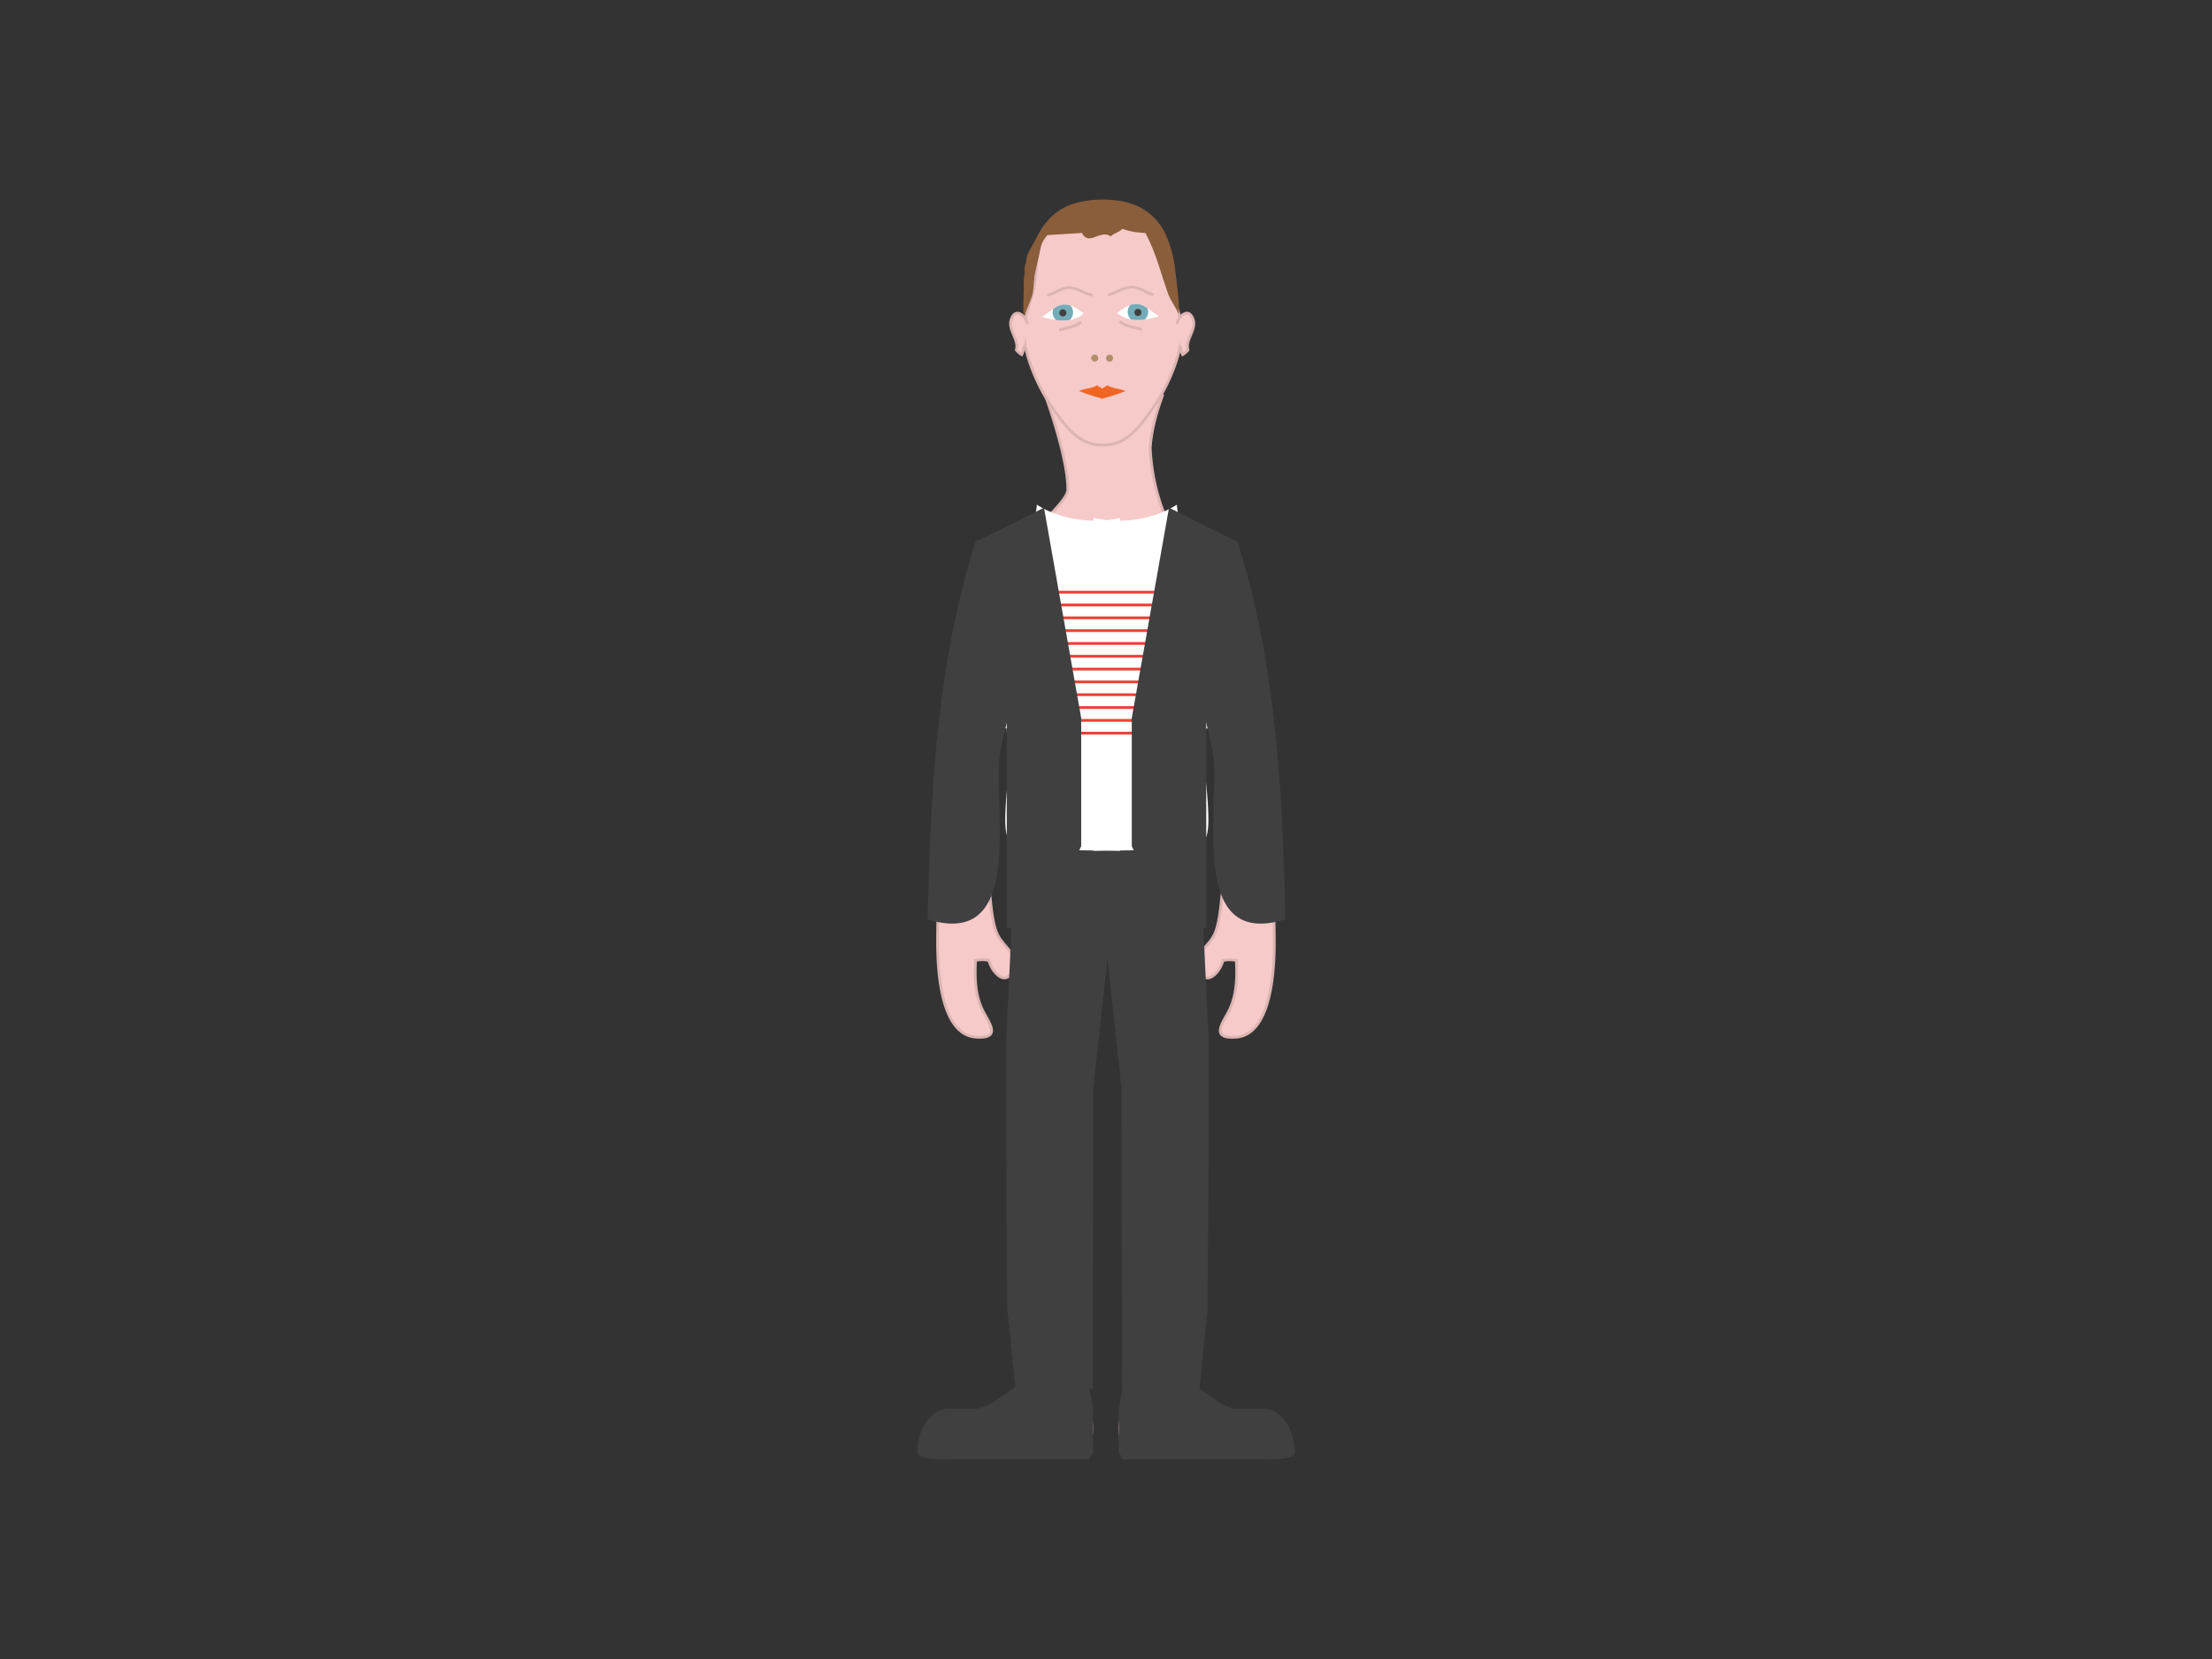 <svg id="Layer_2" data-name="Layer 2" xmlns="http://www.w3.org/2000/svg" viewBox="0 0 800 600"><rect x="0" y="0" width="800" height="600" fill="#333333" stroke="none"/><defs><style>.cls-1{fill:#f6cac9;}.cls-1,.cls-5{stroke:#dcb5b3;}.cls-1,.cls-5,.cls-9{stroke-miterlimit:10;}.cls-2{fill:#404041;}.cls-3{fill:#fff;}.cls-4{fill:#74acb8;}.cls-5,.cls-9{fill:none;}.cls-6{fill:#b18e6a;}.cls-7{fill:#f16522;}.cls-8{fill:#8a5d3b;}.cls-9{stroke:#ee4036;}</style></defs><path class="cls-1" d="M377.93,142.57c2.79,7.85,8.57,25.54,8.23,35-1.21,4.6-8.8,9.63-13.91,18.54-1.09,1.89-2.8,3.34-4,5.19-4.31,5.1-10.58,9.17-14.11,14.76-4,6.35-4.48,15.26-5.73,22.36a599.55,599.55,0,0,0-9.33,102c0,9.85.92,33.74,13.83,34.66,9.81.7,4.49-5.46,2.32-10-2.48-5.2-2.76-11.13-2.42-17.72a10.6,10.6,0,0,1,4.82,0c1.72,5.88,7.61,9.82,8.83,1.74.8-5.29-4.21-7-6.13-12.09-2.14-5.66-1.93-13.76-3.41-20.38-1.67-7.49,3.33-15.26,3.41-23.35.13-14.12-3.42-23.17-.81-36.12,1.71-8.46.61-23.06,5.53-30v.74c-3.55,13.65.18,36,.18,49.48,0,13.23-.54,26.66.13,39.82,1.54.13,3,.29,4.52.48l2.65,176.88,0,2a11.53,11.53,0,0,0-.3,1.67c-.33,6.06-3.78,7.47-8.24,10.17-3.95,2.39-8.39,4.78-13.14,5.76-3.95.81-10.75-.24-11.77,4.47-1.4,6.52,5,5.37,9.23,6,2.36.36,4.14,1.25,6.64,1.35a48.05,48.05,0,0,0,8.42-.56c5.59-.8,11.3-.85,17.09-1.43,5-.51,13.07,1.3,14.16-4.51,1.27-6.81-2.69-13.14-2-19.57l.06-3.56h0v-1.57h0l-2.61-174c2.57.32,5.23.56,8,.68v.08h.1c.61,0,1.19,0,1.78,0s1.17,0,1.78,0h.1v-.08c2.78-.12,5.44-.36,8-.68l-2.61,174h0v1.57h0l.06,3.56c.7,6.43-3.26,12.76-2,19.57,1.09,5.81,9.12,4,14.16,4.51,5.79.58,11.5.63,17.09,1.43A48.05,48.05,0,0,0,445,526c2.5-.1,4.28-1,6.64-1.35,4.19-.65,10.63.5,9.23-6-1-4.71-7.82-3.66-11.77-4.47-4.75-1-9.19-3.37-13.14-5.76-4.46-2.7-7.91-4.11-8.24-10.17a11.53,11.53,0,0,0-.3-1.67l0-2,2.65-176.88c1.48-.19,3-.35,4.52-.48.67-13.16.13-26.59.13-39.82,0-13.52,3.73-35.83.18-49.48v-.74c4.92,7,3.82,21.58,5.53,30,2.61,12.95-.94,22-.81,36.12.08,8.09,5.08,15.86,3.41,23.35-1.48,6.62-1.27,14.72-3.41,20.38-1.92,5.09-6.93,6.8-6.13,12.09,1.22,8.08,7.11,4.14,8.83-1.74a10.6,10.6,0,0,1,4.82,0c.34,6.59.06,12.52-2.42,17.72-2.17,4.55-7.49,10.71,2.32,10,12.91-.92,13.84-24.81,13.83-34.66a599.55,599.55,0,0,0-9.33-102c-1.25-7.1-1.73-16-5.73-22.36-3.53-5.59-9.8-9.66-14.11-14.76-1.2-1.85-4.61-3.3-5.7-5.19A74.63,74.63,0,0,1,416,162c.43-7.43,3-15,4.59-19.38"/><polygon class="cls-2" points="405.74 502.22 412.76 502.22 419.77 502.22 426.78 502.22 433.79 502.22 436.77 473.15 437.1 415.35 437.1 375.4 433.79 305.87 426.78 305.87 419.77 305.87 412.76 305.87 405.74 305.87 396.07 305.16 405.59 393.42 405.8 480.8 405.74 502.22"/><path class="cls-2" d="M395.29,509.47c-.68-4.65-1.77-8.92-1.8-12.06-4.92-.23-14.59-2.82-19.06-.91-2.18.94-8.87,6.35-11.29,7.93-2.62,1.71-4.5,3.44-7.55,4.43-.67.22-1.42.42-2.24.61H343c-6.21,0-11.24,7.11-11.24,15.89h0c-.17,2.45,6.8,2.45,13,2.45h48.88l1.65-2.45h.06V509.47Z"/><path class="cls-2" d="M404.71,509.47c.68-4.65,1.77-8.92,1.8-12.06,4.92-.23,14.59-2.82,19.06-.91,2.18.94,8.87,6.35,11.29,7.93,2.62,1.71,4.5,3.44,7.55,4.43.67.22,1.42.42,2.24.61H457c6.21,0,11.24,7.11,11.24,15.89h0c.17,2.45-6.8,2.45-13,2.45H406.32l-1.65-2.45h-.06V509.47Z"/><path class="cls-1" d="M427.23,117.58c-.69-5.08-2.93-9.83-3.74-14.85s-.33-10.18-2.34-14.85C416.87,78,408,74.31,398.83,74.74c-9.17-.43-18,3.22-22.32,13.14-2,4.67-1.55,9.94-2.34,14.85s-3.06,9.77-3.74,14.85c-1.18,8.71,4.87,22.13,9.54,28.93,4.46,6.49,9.77,14.3,17.71,14.39.39,0,.77,0,1.15,0l1.14,0c7.94-.09,13.26-7.9,17.72-14.39C422.36,139.71,428.41,126.29,427.23,117.58Z"/><path class="cls-1" d="M425.66,117.23c.32-2.54,4.14-6.48,5.82-1.78,1.37,3.83-2.9,7.32-1.83,11.12a6.68,6.68,0,0,1-1.94,1.68,8.66,8.66,0,0,1-.88-3.25"/><path class="cls-3" d="M404,113.21c7.56-6,9.55-2.63,15.12,1.22-3.84,1-10.23,2.86-15.12-1.22"/><path class="cls-4" d="M415.26,112.79a3.81,3.81,0,0,0-.24-1.31c-2-1.33-3.73-2-6.18-1.19a3.66,3.66,0,0,0-1,2.5,3.71,3.71,0,0,0,1.21,2.74,16.3,16.3,0,0,0,5,0A3.71,3.71,0,0,0,415.26,112.79Z"/><path class="cls-2" d="M412.84,113a1.28,1.28,0,1,1-1.28-1.28A1.28,1.28,0,0,1,412.84,113Z"/><path class="cls-5" d="M404.93,116.25c2.42,1.82,5.25,2.25,8.05,2.86"/><path class="cls-5" d="M400.72,106.61c2.69-.45,5.6-2.72,8.23-2.78,3.46-.09,5.14,2,8.23,2.78"/><path class="cls-3" d="M392,113.41c-7.56-6-9.55-2.62-15.12,1.23,3.84,1,10.23,2.85,15.12-1.23"/><path class="cls-4" d="M380.7,113a3.81,3.81,0,0,1,.24-1.31c2-1.33,3.74-2,6.18-1.2a3.69,3.69,0,0,1-.23,5.24,16.31,16.31,0,0,1-5,0A3.72,3.72,0,0,1,380.7,113Z"/><path class="cls-2" d="M383.12,113.15a1.28,1.28,0,1,0,1.28-1.28A1.28,1.28,0,0,0,383.12,113.15Z"/><path class="cls-5" d="M391,116.45c-2.42,1.82-5.25,2.25-8,2.86"/><path class="cls-5" d="M395.24,106.81c-2.69-.44-5.6-2.71-8.23-2.78-3.46-.08-5.14,2-8.23,2.78"/><path class="cls-6" d="M397.2,129.53a1.27,1.27,0,1,1-1.26-1.27A1.26,1.26,0,0,1,397.2,129.53Z"/><path class="cls-6" d="M402.56,129.53a1.27,1.27,0,1,1-1.26-1.27A1.26,1.26,0,0,1,402.56,129.53Z"/><path class="cls-7" d="M406.2,141.09l-.86-.25-.88-.2-.87-.19c-.29-.06-.58-.12-.86-.2s-.55-.14-.82-.23a5.61,5.61,0,0,1-.75-.31,4.33,4.33,0,0,1-.69-.41,2.23,2.23,0,0,1-.22.21l-.27.18-.29.18-.31.18a3.28,3.28,0,0,0-.31.2,3.06,3.06,0,0,0-.29.21l-.16.16-.17-.16a2.16,2.16,0,0,0-.29-.21l-.3-.2-.31-.18-.3-.18-.27-.18-.22-.21a4.23,4.23,0,0,1-.68.41,5.75,5.75,0,0,1-.76.31c-.26.09-.53.16-.81.23s-.57.14-.86.2l-.88.19-.87.2-.86.25c-.28.1-.56.21-.82.33l1.83.67c.69.25,1.43.52,2.2.78s1.59.51,2.42.75c.47.13,1,.25,1.44.36l0,.23c.18,0,.35-.08.53-.12l.52.12V144q.72-.16,1.44-.36c.82-.24,1.63-.49,2.41-.75s1.52-.53,2.2-.78l1.83-.67Q406.62,141.24,406.2,141.09Z"/><path class="cls-1" d="M371.57,117.23c-.31-2.54-4.14-6.48-5.82-1.78-1.36,3.83,2.9,7.32,1.83,11.12a7,7,0,0,0,1.94,1.68,8.31,8.31,0,0,0,.88-3.25"/><path class="cls-8" d="M391.35,84.24a2.9,2.9,0,0,0,2.06,1.92,5,5,0,0,0,2.55-.43,16.7,16.7,0,0,1,2.85-.86,3.87,3.87,0,0,1,2.91.63,5.76,5.76,0,0,1,1-.77c.36-.21.73-.39,1.1-.57a11.46,11.46,0,0,0,1.09-.59,5,5,0,0,0,1-.82c.66.24,1.33.45,2,.63s1.36.32,2,.44,1.4.21,2.12.28,1.46.13,2.22.16a64.16,64.16,0,0,1,3.25,7.24c.92,2.43,1.72,4.87,2.5,7.32s1.57,4.9,2.45,7.36,2.7,4.92,3.89,7.38c.18-5.25-.7-10.52-1.26-15.45a41.15,41.15,0,0,0-3.56-13.43A20.94,20.94,0,0,0,413,75.35c-3.92-2.19-9-3.35-15.53-3.14a36.52,36.52,0,0,0-7.39.94,22.91,22.91,0,0,0-6,2.37,20.13,20.13,0,0,0-4.84,3.91A25.87,25.87,0,0,0,375.37,85c-.57,1.09-1.19,2.22-1.83,3.38s-1.27,2.36-1.88,3.58-.33,2.46-.83,3.71-.07,2.53-.37,3.81a23.45,23.45,0,0,0-.18,4.57c0,1.2-.39,8.53,0,10a46.94,46.94,0,0,0,3-7.17c.75-2.87.38-5.23,1.16-8.6s1.5-6.64,2-9.08,2.46-4.08,2.35-4.17"/><polygon class="cls-2" points="395.3 502.22 388.28 502.22 381.27 502.22 374.26 502.22 367.25 502.22 364.27 473.15 363.94 415.35 363.94 375.4 367.25 305.87 374.26 305.87 381.27 305.87 388.28 305.87 395.3 305.87 404.97 305.16 395.45 393.42 395.24 480.8 395.3 502.22"/><path class="cls-3" d="M446.36,215.38c-6.77-9.87-20-20.53-20.74-32.87-5.48,3.6-13,5.69-20.53,5.81v-1a37.94,37.94,0,0,1-4.79.77,37.79,37.79,0,0,1-4.78-.77v1c-7.54-.12-15-2.21-20.53-5.81-.76,12.34-14,23-20.74,32.87-10.47,15.26-13.6,31.81-12.41,50.26,4.29-4.32,18.88-3.74,24.33-1.49-.45,9-2,18.81-2.45,27.57-.63,12.35.23,15.68,12.41,15.67,6.44,0,12.91.1,19.39.2v.14l4.78-.07,4.79.07v-.14c6.48-.1,13-.21,19.39-.2,12.17,0,13-3.32,12.41-15.67-.46-8.76-2-18.62-2.45-27.57,5.45-2.25,20-2.83,24.33,1.49C460,247.19,456.83,230.64,446.36,215.38Z"/><line class="cls-9" x1="376.86" y1="214.16" x2="423.75" y2="214.16"/><line class="cls-9" x1="376.86" y1="223.44" x2="423.75" y2="223.44"/><line class="cls-9" x1="376.86" y1="218.8" x2="423.75" y2="218.8"/><line class="cls-9" x1="376.86" y1="228.07" x2="423.75" y2="228.07"/><line class="cls-9" x1="376.86" y1="237.34" x2="423.75" y2="237.34"/><line class="cls-9" x1="376.86" y1="232.71" x2="423.75" y2="232.71"/><line class="cls-9" x1="376.86" y1="241.98" x2="423.75" y2="241.98"/><line class="cls-9" x1="376.86" y1="251.25" x2="423.75" y2="251.25"/><line class="cls-9" x1="376.86" y1="246.62" x2="423.75" y2="246.62"/><line class="cls-9" x1="376.86" y1="255.89" x2="423.75" y2="255.89"/><line class="cls-9" x1="376.86" y1="265.16" x2="423.75" y2="265.16"/><line class="cls-9" x1="376.86" y1="260.53" x2="423.75" y2="260.53"/><polygon class="cls-2" points="391.03 306 377.57 335.75 364.11 335.75 364.11 259.68 364.11 190.4 377.57 183.6 377.57 183.6 391.03 259.68 391.03 306"/><path class="cls-2" d="M364.11,190.4c28.62-2.25-1.89,65.9-2.78,85.56-1,22.41,7.52,66.88-25.85,56.54,1-46,3.36-92.69,17.35-136.61"/><polygon class="cls-2" points="409.32 306 422.79 335.75 436.25 335.75 436.25 259.68 436.25 190.4 422.79 183.6 422.79 183.6 409.32 259.68 409.32 306"/><path class="cls-2" d="M436.25,190.4c-28.62-2.25,1.89,65.9,2.78,85.56,1,22.41-7.52,66.88,25.84,56.54-.95-46-3.35-92.69-17.34-136.61"/></svg>